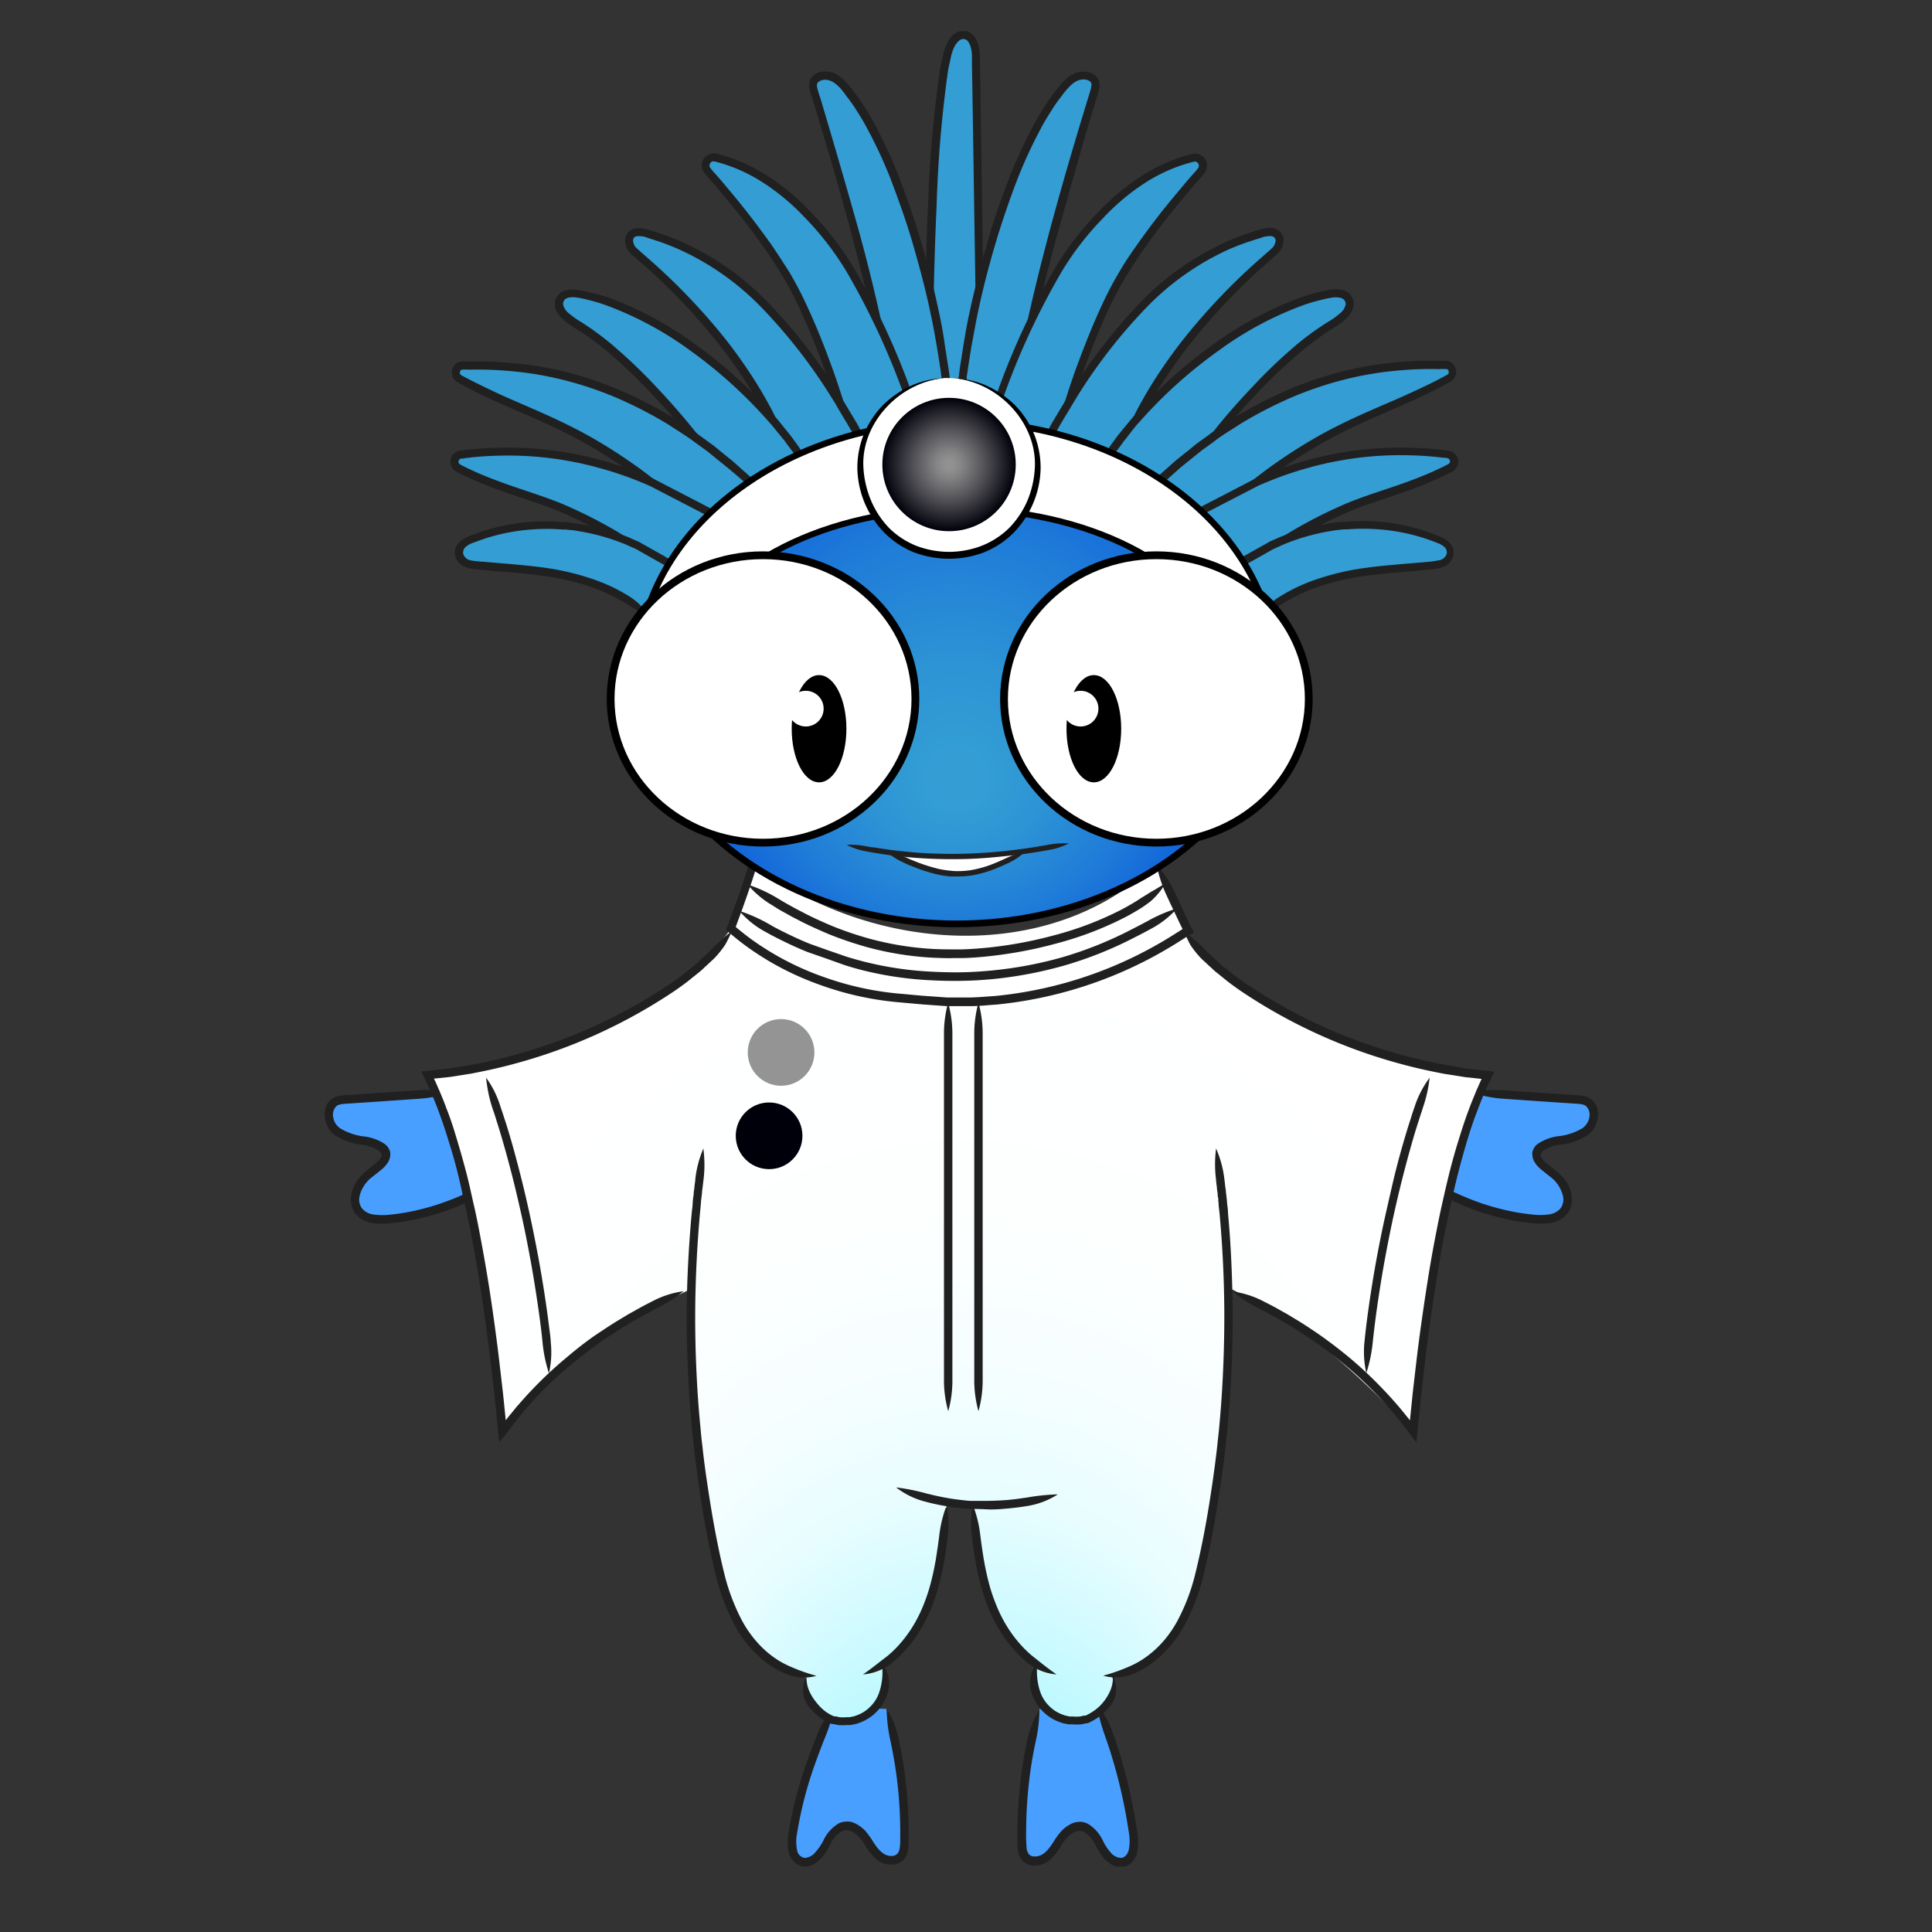 <svg xmlns="http://www.w3.org/2000/svg" xmlns:xlink="http://www.w3.org/1999/xlink" viewBox="0 0 300 300"><rect x="0" y="0" width="300" height="300" fill="#333333" stroke="none"/><defs><style>.cls-1{fill:#489fff;}.cls-2{fill:#202020;}.cls-3{fill:url(#radial-gradient);}.cls-4{fill:url(#radial-gradient-2);}.cls-5{fill:url(#New_Gradient_Swatch_1);}.cls-6{fill:none;stroke:#3c3c3c;}.cls-11,.cls-12,.cls-6,.cls-8,.cls-9{stroke-miterlimit:10;}.cls-7{fill:#339dd4;}.cls-11,.cls-12,.cls-8,.cls-9{stroke:#000;}.cls-8{stroke-width:1.05px;fill:url(#radial-gradient-3);}.cls-10,.cls-11,.cls-9{fill:#fff;}.cls-9{stroke-linecap:round;stroke-width:0.94px;}.cls-11{stroke-width:1.22px;}.cls-12{stroke-width:0.34px;}.cls-13{fill:url(#New_Gradient_Swatch_1-2);}</style><radialGradient id="radial-gradient" cx="85.08" cy="69.98" fy="184.548" r="115.94" gradientUnits="userSpaceOnUse"><stop offset="0.06" stop-color="#6a999e"/><stop offset="0.08" stop-color="#6ea8ae"/><stop offset="0.11" stop-color="#77cdd6"/><stop offset="0.14" stop-color="#81f4ff"/><stop offset="0.19" stop-color="#9ff7ff"/><stop offset="0.24" stop-color="#bdf9ff"/><stop offset="0.31" stop-color="#d5fbff"/><stop offset="0.37" stop-color="#e8fdff"/><stop offset="0.45" stop-color="#f5feff"/><stop offset="0.56" stop-color="#fdffff"/><stop offset="0.76" stop-color="#fff"/></radialGradient><radialGradient id="radial-gradient-2" cx="5867.92" cy="16487.53" r="5.25" gradientTransform="matrix(-0.12, 0.99, -0.99, -0.12, 17030.12, -3860.12)" gradientUnits="userSpaceOnUse"><stop offset="0.28" stop-color="#fff"/><stop offset="0.41" stop-color="#fbfbfb"/><stop offset="0.54" stop-color="#efefef"/><stop offset="0.67" stop-color="#dadada"/><stop offset="0.8" stop-color="#bebebe"/><stop offset="0.93" stop-color="#9a9a9a"/><stop offset="0.95" stop-color="#949494"/></radialGradient><radialGradient id="New_Gradient_Swatch_1" cx="5881.19" cy="16487.87" r="5.25" gradientTransform="matrix(-0.12, 0.99, -0.99, -0.12, 17030.12, -3860.12)" gradientUnits="userSpaceOnUse"><stop offset="0.07" stop-color="#919191"/><stop offset="0.21" stop-color="#828283"/><stop offset="0.47" stop-color="#5c5c60"/><stop offset="0.83" stop-color="#1f1f27"/><stop offset="1" stop-color="#00000a"/></radialGradient><radialGradient id="radial-gradient-3" cx="79.4" cy="100.63" fy="118.681" r="57.33" gradientUnits="userSpaceOnUse"><stop offset="0.08" stop-color="#339dd4"/><stop offset="0.26" stop-color="#2d94d5"/><stop offset="0.55" stop-color="#1e7ad8"/><stop offset="0.91" stop-color="#0651dd"/><stop offset="1" stop-color="#0046de"/></radialGradient><radialGradient id="New_Gradient_Swatch_1-2" cx="78.2" cy="67.98" r="10.46" gradientTransform="matrix(1, 0, 0, 1, 0, 0)" xlink:href="#New_Gradient_Swatch_1"/><symbol id="Wisdom_Body_1_9" data-name="Wisdom_Body_1 9" viewBox="0 0 199.72 121.79"><path class="cls-1" d="M26.32,14.6A36.11,36.11,0,0,1,9.43,20.29c-1.63.09-3.57-.14-4.37-1.7a4,4,0,0,1,.56-3.95,15.59,15.59,0,0,1,3-2.72A2.28,2.28,0,0,0,9.64,10,1.87,1.87,0,0,0,8.59,8.74,13.29,13.29,0,0,0,4.76,7.68,5.53,5.53,0,0,1,1.27,5.8C.44,4.67.41,2.74,1.53,2a3.48,3.48,0,0,1,1.8-.47L19.75.37"/><path class="cls-2" d="M26.32,14.6a48.2,48.2,0,0,0-4.54,1.79c-.25.11-.62.28-1.08.47-.24.1-.49.21-.77.31-.58.23-1.34.51-2.07.75A37.9,37.9,0,0,1,13,19.17c-.86.17-1.75.28-2.63.38a10.47,10.47,0,0,1-2.56,0,2.86,2.86,0,0,1-1.9-.94,2.34,2.34,0,0,1-.43-1.88,5.34,5.34,0,0,1,2.13-3.18l1.35-1.08a4.77,4.77,0,0,0,1-1.13,2.24,2.24,0,0,0,.35-1.12,1.89,1.89,0,0,0,0-.44,2.23,2.23,0,0,0-.87-1.31A7.44,7.44,0,0,0,6.3,7.3,9.16,9.16,0,0,1,2.44,6,2.58,2.58,0,0,1,1.38,4.36a1.91,1.91,0,0,1,.48-1.81c.4-.38,1.31-.37,2.24-.44l2.71-.18,5.1-.35,3-.21a18,18,0,0,0,4.84-1A18.19,18.19,0,0,0,14.82.05l-3,.2L6.72.59,4,.78c-.46,0-.89,0-1.41.11A3.11,3.11,0,0,0,1,1.51,2.72,2.72,0,0,0,.11,3a3.89,3.89,0,0,0,0,1.59A4,4,0,0,0,1.63,7.1,10.12,10.12,0,0,0,6,8.6a6.3,6.3,0,0,1,2.55.93c.42.35.37.53.39.53s.11.17-.15.61a3.11,3.11,0,0,1-.75.8L6.73,12.55a9.32,9.32,0,0,0-1.55,1.58,5.49,5.49,0,0,0-1,2.42,3.7,3.7,0,0,0,.71,2.92,4.23,4.23,0,0,0,2.74,1.42,12,12,0,0,0,2.88,0c.93-.1,1.86-.22,2.75-.39a42.07,42.07,0,0,0,5.07-1.3c.75-.25,1.54-.54,2.14-.78.29-.1.55-.22.79-.32.49-.2.87-.38,1.12-.49A11.13,11.13,0,0,0,26.32,14.6Z"/><path class="cls-1" d="M173.4,14.6a36.14,36.14,0,0,0,16.89,5.69c1.63.09,3.58-.14,4.38-1.7a4,4,0,0,0-.57-3.95,15.53,15.53,0,0,0-2.95-2.72A2.24,2.24,0,0,1,190.09,10a1.86,1.86,0,0,1,1-1.23A13.27,13.27,0,0,1,195,7.68a5.5,5.5,0,0,0,3.48-1.88c.84-1.13.86-3.06-.25-3.84a3.53,3.53,0,0,0-1.8-.47L180,.37"/><path class="cls-2" d="M173.4,14.6a11.31,11.31,0,0,0,4,3l1.12.49c.24.1.5.22.79.32.6.24,1.39.53,2.14.78a42.07,42.07,0,0,0,5.07,1.3c.9.17,1.82.29,2.75.39a12,12,0,0,0,2.88,0,4.28,4.28,0,0,0,2.75-1.42,3.73,3.73,0,0,0,.7-2.92,5.48,5.48,0,0,0-1-2.42A9.75,9.75,0,0,0,193,12.55l-1.35-1.08a3.3,3.3,0,0,1-.75-.8.79.79,0,0,1-.15-.61s0-.18.39-.53a6.37,6.37,0,0,1,2.55-.93,10.08,10.08,0,0,0,4.41-1.5,4,4,0,0,0,1.57-2.51,4.07,4.07,0,0,0,0-1.59,2.8,2.8,0,0,0-.92-1.49,3.11,3.11,0,0,0-1.58-.62c-.51-.06-1-.08-1.41-.11L193,.59,187.9.25l-3-.2A18.14,18.14,0,0,0,180,.37a17.8,17.8,0,0,0,4.83,1l3,.21,5.1.35,2.71.18c.93.07,1.84.06,2.25.44a1.94,1.94,0,0,1,.48,1.81A2.62,2.62,0,0,1,197.29,6a9.25,9.25,0,0,1-3.86,1.26,7.43,7.43,0,0,0-3.12,1.19,2.12,2.12,0,0,0-.86,1.31,1.38,1.38,0,0,0,0,.44,2.24,2.24,0,0,0,.35,1.12,4.38,4.38,0,0,0,1,1.13l1.34,1.08a5.34,5.34,0,0,1,2.13,3.18,2.37,2.37,0,0,1-.42,1.88,2.91,2.91,0,0,1-1.91.94,10.39,10.39,0,0,1-2.55,0c-.89-.1-1.77-.21-2.64-.38a38.32,38.32,0,0,1-4.89-1.25c-.73-.24-1.49-.52-2.07-.75-.28-.1-.53-.21-.76-.31-.47-.19-.84-.36-1.09-.47A48.2,48.2,0,0,0,173.4,14.6Z"/><path class="cls-1" d="M79.94,96.77c-2.74,5.63-5.68,13.78-6.51,20-.22,1.6-.1,3.66,1.37,4.22s2.86-.9,3.62-2.28,1.62-3,3.15-3.25a3.66,3.66,0,0,1,3.13,1.78,15.46,15.46,0,0,0,2.31,3c1,.79,2.58,1,3.38,0a3.53,3.53,0,0,0,.54-2.16,68.64,68.64,0,0,0-2.78-21"/><path class="cls-2" d="M79.94,96.77A14.83,14.83,0,0,0,77.33,101c-.1.26-.26.64-.45,1.12-.09.24-.2.51-.31.79-.24.64-.55,1.49-.84,2.29a62.59,62.59,0,0,0-2.92,11.21,7.88,7.88,0,0,0,0,3.13,3.25,3.25,0,0,0,.82,1.52,2.56,2.56,0,0,0,1.64.74,2.94,2.94,0,0,0,1.6-.44,5,5,0,0,0,1.09-.92,9,9,0,0,0,1.32-2,4.73,4.73,0,0,1,1.84-2.17,1.56,1.56,0,0,1,.62-.16H82a1,1,0,0,1,.23,0,2.53,2.53,0,0,1,.65.28,6.41,6.41,0,0,1,2,2.23,9.85,9.85,0,0,0,1.49,1.88,3.68,3.68,0,0,0,2.81,1,2.48,2.48,0,0,0,1.63-.76,3,3,0,0,0,.72-1.61,10.13,10.13,0,0,0,.09-1.52c0-.49,0-1,0-1.47a70.79,70.79,0,0,0-1-11.49c-.24-1.33-.46-2.43-.59-3a14.4,14.4,0,0,0-1.86-4.6,25,25,0,0,0,.56,4.88c.12.54.34,1.61.57,2.92a67.12,67.12,0,0,1,1,11.26v1.45a9.05,9.05,0,0,1-.08,1.33c-.12.81-.51,1.19-1.15,1.25-1.4.12-2.35-1.17-3.07-2.31a12.24,12.24,0,0,0-1.15-1.59,5.46,5.46,0,0,0-1.24-1,3.66,3.66,0,0,0-1-.43,1.9,1.9,0,0,0-.4-.06,3.24,3.24,0,0,0-.41,0,3,3,0,0,0-1.14.28,6.11,6.11,0,0,0-2.43,2.73A8.42,8.42,0,0,1,77,119.54a2.34,2.34,0,0,1-1.64.91,1.41,1.41,0,0,1-1.24-1.26,6.47,6.47,0,0,1,0-2.6,61,61,0,0,1,2.86-11c.28-.79.59-1.62.83-2.25l.3-.78.44-1.11A23,23,0,0,0,79.94,96.77Z"/><path class="cls-1" d="M121.11,96.4c2.74,5.63,4.94,14.15,5.77,20.38.21,1.6.1,3.66-1.37,4.22s-2.87-.9-3.63-2.28-1.61-3-3.15-3.25a3.63,3.63,0,0,0-3.12,1.78,15.9,15.9,0,0,1-2.32,3c-1,.79-2.58,1-3.37,0a3.4,3.4,0,0,1-.54-2.16,68.63,68.63,0,0,1,2.77-21"/><path class="cls-2" d="M121.11,96.4a29.06,29.06,0,0,0,1.25,4.74c.09.26.23.65.39,1.13.08.24.17.51.27.79.21.64.47,1.49.71,2.3a82,82,0,0,1,2.43,11.13,7.28,7.28,0,0,1,0,2.63c-.18.79-.63,1.27-1.21,1.33a2.2,2.2,0,0,1-1.65-.86,7.6,7.6,0,0,1-1.15-1.72,6.25,6.25,0,0,0-2.39-2.76,2.78,2.78,0,0,0-1.55-.31,2,2,0,0,0-.4.06,3.2,3.2,0,0,0-1,.41,5.19,5.19,0,0,0-1.26,1,11.57,11.57,0,0,0-1.17,1.6c-.73,1.14-1.66,2.45-3.07,2.35-.65,0-1.05-.42-1.18-1.22a24.63,24.63,0,0,1-.08-2.78A69.56,69.56,0,0,1,111,105c.23-1.31.45-2.38.57-2.92a23.51,23.51,0,0,0,.56-4.88,14.4,14.4,0,0,0-1.86,4.6c-.12.54-.35,1.64-.59,3a71.17,71.17,0,0,0-1,11.52c0,.49,0,1,0,1.47a10.33,10.33,0,0,0,.1,1.53,2.85,2.85,0,0,0,.75,1.61,2.49,2.49,0,0,0,1.64.72,3.72,3.72,0,0,0,2.8-1.06,10.46,10.46,0,0,0,1.48-1.89,6.18,6.18,0,0,1,2-2.22,2.2,2.2,0,0,1,.65-.26,1.31,1.31,0,0,1,.23,0,1.56,1.56,0,0,1,.85.18,5.08,5.08,0,0,1,1.83,2.21,8.91,8.91,0,0,0,1.34,2,4.86,4.86,0,0,0,1.12.9,2.74,2.74,0,0,0,1.63.37,2.48,2.48,0,0,0,1.61-.81,3.43,3.43,0,0,0,.76-1.54,8.19,8.19,0,0,0,0-3.12A83,83,0,0,0,125,105c-.24-.81-.51-1.68-.73-2.33l-.26-.81c-.18-.49-.32-.88-.41-1.15A13.09,13.09,0,0,0,121.11,96.4Z"/></symbol><symbol id="Wisdom_Body_MASTER_1_3" data-name="Wisdom_Body_MASTER_1 3" viewBox="0 0 168.36 135.63"><path class="cls-3" d="M67.62,135l2.69-1.28a6.47,6.47,0,0,0,2-7.39l0-.16a20,20,0,0,0,7.05-9.27c1.59-4,2.43-11.21,3.1-16.12,1,.15,3,.53,4,.59.49,4.82,1.25,11.38,2.88,15.53a20,20,0,0,0,7.2,9.36v0l-.06.26-.08-.08A6.79,6.79,0,0,0,101,135l2,.31c4-1.09,6.3-4.16,5.42-7.23h-.07l0-.17c4-.51,7.61-3.31,9.89-6.79,2.57-3.91,3.73-8.59,4.67-13.2a181.35,181.35,0,0,0,3.53-41.13L136.22,72a142.44,142.44,0,0,1,16,14.09,30,30,0,0,0,3.71,3c0-13.24,6.07-44.94,11-54.87-17.65-2.48-30.19-9.3-30.17-9.71-3-1.86-13.67-6.55-16.55-13.32-.51-.73-4.5-9.57-5-10.29l-.39-.06C98.7,15.9,71.92,14.64,53.22,1.35l-1.35-.29c-.27,1.26-3,8.93-3.38,9.73l0,0-3.8,4.87c-4.63,4.62-11.75,10-29.4,15.48l-13.78,3C2.91,38.33,6.94,46,7,51.84c0,.59,4.14,22.33,6.07,36.67a77.07,77.07,0,0,1,22-17.9l7.32-3.52A174,174,0,0,0,45.82,108c.94,4.61,2.1,9.29,4.66,13.2,2.27,3.46,5.85,6.22,9.83,6.76,0,.06,0,.12,0,.19s0,.12,0,.18c-.76,3,2.42,5.8,4.83,6.91Z"/><path class="cls-2" d="M115.36.65a21,21,0,0,0,1.53,4.69c.11.25.29.62.5,1.09l.36.76c.42.88.86,1.8,1.3,2.74l.35.7,0,.07h0l-.35.22-.73.46a64,64,0,0,1-28.3,9.8c-1.29.08-2.56.2-3.83.23H82.46l-3.67-.26c-1.2-.09-2.43-.23-3.59-.32A47.66,47.66,0,0,1,63,18.15a44.4,44.4,0,0,1-7.84-3.66c-1.78-1.06-2.72-1.75-2.72-1.75s-.13-.07-1-.71c-.42-.31-1-.77-1.85-1.46-.3-.26-.21-.18-.23-.19h0l0-.12c.07-.16.13-.33.19-.5l.86-2.33c.2-.58.72-2,1.44-4.17.18-.54.37-1.12.56-1.75h5.86l25-.08,27.09-.08a18,18,0,0,0,4.89-.68,17.72,17.72,0,0,0-4.9-.65L83.38.08l-25,.07-4.79,0H51.48a9.29,9.29,0,0,0-.27.94c-.18.61-.37,1.18-.55,1.71C50,5,49.43,6.4,49.23,7l-.85,2.32-.18.48c-.05.12-.09.23-.14.34s-.12.3-.19.45-.08.15-.07.21l.18.15.34.3.43.36c.86.72,1.48,1.19,1.92,1.52.88.65,1,.72,1,.72s1,.72,2.8,1.81a46,46,0,0,0,8.07,3.77,48.59,48.59,0,0,0,12.53,2.75l3.58.32,3.75.27h3.85c1.3,0,2.61-.16,3.92-.24a65.39,65.39,0,0,0,28.89-10l.73-.46.36-.23.73-.44a1.42,1.42,0,0,0,.34-.22l-.21-.37-.38-.67-.39-.78L119,6.62l-.36-.76c-.22-.46-.39-.84-.51-1.08A15.77,15.77,0,0,0,115.36.65Z"/><path class="cls-2" d="M49.92,7.84A14,14,0,0,0,53.78,11l1.07.59.75.39c.64.33,1.5.75,2.31,1.13s1.72.78,2.63,1.15l2.87,1,2.94,1.05c1,.32,2,.61,3,.86A54.86,54.86,0,0,0,80.3,18.73c2.93.14,4.82.06,4.82.06s1.89,0,4.81-.29a64.06,64.06,0,0,0,10.84-2.07A60.49,60.49,0,0,0,112,11.94c1.22-.61,2.19-1.14,2.68-1.41a14.6,14.6,0,0,0,3.88-3.09,23.5,23.5,0,0,0-4.52,1.93c-.48.26-1.45.78-2.64,1.38a59.82,59.82,0,0,1-11,4.4,62.51,62.51,0,0,1-10.61,2c-2.85.29-4.7.3-4.7.3s-1.85.07-4.72-.07A53.81,53.81,0,0,1,69.7,15.85c-1-.25-2-.53-3-.84l-2.89-1-2.81-1c-.9-.36-1.76-.74-2.57-1.12s-1.64-.79-2.27-1.11l-.73-.38-1-.57A24.9,24.9,0,0,0,49.92,7.84Z"/><path class="cls-2" d="M48.72,11c-.69.56-1.24,1-1.77,1.54a19.08,19.08,0,0,0-1.83,1.75c-.18.2-.5.46-.86.8l-.61.56-.39.37a6,6,0,0,1-.54.46l-1.13.91c-.75.63-1.57,1.21-2.42,1.8A82.22,82.22,0,0,1,14.36,30.5c-2.25.62-4.51,1.12-6.72,1.53l-3.3.52L.38,33A2,2,0,0,0,0,33l.17.36.35.71.48,1,.62,1.4c.38.92.77,1.83,1.09,2.73.67,1.78,1.22,3.49,1.7,5.07,1,3.16,1.61,5.8,2,7.65s.66,2.89.66,2.89.21,1,.6,2.9.87,4.54,1.4,7.81,1.08,7.13,1.62,11.35c.25,2.11.51,4.31.77,6.57.11,1.12.23,2.27.35,3.42.08.85.17,1.69.25,2.54l.18,1.76L13.21,90l.94-1.23.47-.63.28-.34L16,86.41c.78-.88,1.55-1.78,2.37-2.62A60.77,60.77,0,0,1,23.51,79,67.8,67.8,0,0,1,29,74.87c.93-.62,1.84-1.23,2.76-1.79.47-.27.92-.55,1.37-.82l1.27-.71c1.16-.67,2.14-1.14,2.62-1.41a22.69,22.69,0,0,0,4.14-2.66A14.86,14.86,0,0,0,36.38,69c-.49.26-1.49.74-2.67,1.42l-1.29.72L31,72c-.94.56-1.88,1.18-2.82,1.81C26.33,75,24.48,76.45,22.66,78a62.05,62.05,0,0,0-5.24,4.91c-.84.86-1.62,1.77-2.42,2.67l-1.14,1.39-.28.35-.06.08-.13.17-.13.17h0s0,0,0-.07l-.09-.87c-.11-1.16-.23-2.31-.35-3.44-.26-2.26-.52-4.47-.77-6.58-.54-4.24-1.09-8.12-1.63-11.41s-1.05-6-1.41-7.85-.6-2.92-.6-2.92-.24-1-.66-2.92-1.1-4.52-2.06-7.73c-.48-1.59-1-3.33-1.73-5.15-.32-.91-.71-1.84-1.11-2.79l-.63-1.43L2,34.14H2l2.51-.26,3.35-.53c2.26-.43,4.55-.93,6.84-1.56A84,84,0,0,0,39.94,20.25c.87-.61,1.71-1.21,2.48-1.86.4-.31.78-.62,1.16-.93a6.44,6.44,0,0,0,.56-.48l.4-.38c.23-.2.44-.4.63-.58.38-.36.7-.63.89-.84a15.3,15.3,0,0,0,1.64-2.06A19.72,19.72,0,0,0,48.72,11Z"/><path class="cls-2" d="M44.26,45.1A17.05,17.05,0,0,0,43,49.88c0,.27-.08.69-.14,1.2,0,.25-.06.53-.1.84s0,.48-.08.73l-.09.84c0,.57-.1,1.15-.16,1.75C42,60,41.66,65.67,41.65,71.09s.23,10.58.52,14.38c.15,1.9.28,3.46.41,4.55l.17,1.7s.26,2.45.8,6.22,1.37,8.87,2.68,14.16a33,33,0,0,0,2.93,7.75,18.38,18.38,0,0,0,5.1,6A14.85,14.85,0,0,0,57,127.4a7.18,7.18,0,0,0,5,.41,28.55,28.55,0,0,1-4.47-1.62,13.41,13.41,0,0,1-2.46-1.46,15.79,15.79,0,0,1-2.56-2.4,18.07,18.07,0,0,1-2.16-3.13,32.26,32.26,0,0,1-2.81-7.43c-1.28-5.19-2.09-10.28-2.65-14s-.8-6.18-.8-6.18S44,91,43.9,89.89s-.26-2.63-.4-4.52c-.29-3.78-.54-8.9-.52-14.28s.31-11,.74-15.73c.06-.59.11-1.17.16-1.74,0-.28.06-.56.08-.83l.09-.73c0-.3.06-.58.09-.83.06-.51.11-.92.14-1.19A19.37,19.37,0,0,0,44.26,45.1Z"/><path class="cls-2" d="M69.3,127.59a8.25,8.25,0,0,0,4.65-1.9,16.92,16.92,0,0,0,1.58-1.46,20.88,20.88,0,0,0,3.2-4.39,24.59,24.59,0,0,0,1.46-3.12s.48-1.21.92-2.8a42.13,42.13,0,0,0,1.07-5c.25-1.56.36-2.52.42-3a16.19,16.19,0,0,0-.07-4.38l-.27,0,.28.49c0-.2,0-.39,0-.56l-.27,0a19.26,19.26,0,0,0-1,4.26c-.06.49-.18,1.45-.42,3a42.14,42.14,0,0,1-1,4.81,27.57,27.57,0,0,1-.88,2.69,22.92,22.92,0,0,1-1.38,3,20.35,20.35,0,0,1-3,4.11,17.19,17.19,0,0,1-1.46,1.36C71.58,125.88,70.74,126.59,69.3,127.59Z"/><path class="cls-2" d="M74.49,98.26a12.58,12.58,0,0,0,4.46,2.2c.34.08.89.25,2.06.49.84.17,2.28.43,3.51.55.62.08,1.18.12,1.59.14l.67,0s.86,0,2,.06,2.43-.06,3.37-.15c1.58-.15,2.55-.32,3.06-.4a12.41,12.41,0,0,0,4.64-1.8,32.59,32.59,0,0,0-4.87.5c-.49.06-1.42.23-2.94.37-.92.08-2.2.14-3.26.15l-1.88,0-.65,0c-.39,0-.94-.07-1.53-.14-1.19-.12-2.58-.37-3.39-.54-1.13-.23-1.66-.39-2-.46A32,32,0,0,0,74.49,98.26Z"/><path class="cls-2" d="M60.45,127.9a4.24,4.24,0,0,0,.57,5,8.58,8.58,0,0,0,1.66,1.52,11.19,11.19,0,0,0,1.15.69l.35.17a1.22,1.22,0,0,0,.27.09l.2,0c.27.05.53.12.79.16a7.94,7.94,0,0,0,1.34,0l.56,0,.46-.09.51-.11.61-.22a7.15,7.15,0,0,0,4.15-4.3,5.18,5.18,0,0,0-.54-4.61l-.19,0a2.12,2.12,0,0,1-.11.21s0,.07,0,.11,0,.13,0,.1.06-.1.09-.14l.18-.12-.19,0a9.86,9.86,0,0,1-.49,4.11,5.63,5.63,0,0,1-1.46,2.25,5.49,5.49,0,0,1-1.92,1.24l-.49.18-.41.09-.38.07-.46,0a5.86,5.86,0,0,1-1.08,0l-.64-.14-.17,0-.07,0-.31-.14a9.46,9.46,0,0,1-1-.6A7.76,7.76,0,0,1,62,132a7.51,7.51,0,0,1-1.19-1.95A5,5,0,0,1,60.45,127.9Z"/><path class="cls-2" d="M82.65,22.24A18.07,18.07,0,0,0,82,27.13c0,4.62,0,27.76,0,27.76s0,22.1,0,26.52a17.62,17.62,0,0,0,.67,4.89,17.72,17.72,0,0,0,.65-4.9c0-4.41,0-26.52,0-26.52s0-23.13,0-27.75A18,18,0,0,0,82.65,22.24Z"/><path class="cls-2" d="M87.41,22.24a18,18,0,0,0-.66,4.89V81.41a18.07,18.07,0,0,0,.66,4.89,18.07,18.07,0,0,0,.66-4.89V27.13A18,18,0,0,0,87.41,22.24Z"/><path class="cls-2" d="M124.68,45.1a18.94,18.94,0,0,0,0,4.94c0,.27.07.68.13,1.19,0,.25.06.53.1.83s0,.48.08.73,0,.55.08.83c0,.57.11,1.15.16,1.74.44,4.74.73,10.36.74,15.73s-.23,10.5-.51,14.28c-.15,1.89-.28,3.44-.4,4.52s-.18,1.68-.18,1.68-.25,2.43-.8,6.18-1.37,8.83-2.65,14a31.37,31.37,0,0,1-2.81,7.43,18,18,0,0,1-2.15,3.13,16.26,16.26,0,0,1-2.57,2.4,13.42,13.42,0,0,1-2.45,1.46,28.65,28.65,0,0,1-4.48,1.62,7.18,7.18,0,0,0,5-.41,14.84,14.84,0,0,0,2.71-1.59,18.47,18.47,0,0,0,5.09-6,33,33,0,0,0,2.93-7.75c1.31-5.29,2.12-10.38,2.68-14.16s.8-6.22.8-6.22.06-.61.18-1.7.25-2.65.4-4.55c.29-3.8.55-9,.52-14.38S127,60,126.55,55.24c0-.6-.11-1.18-.16-1.75,0-.28-.06-.56-.08-.84l-.09-.73c0-.31-.07-.59-.1-.84-.06-.51-.1-.93-.14-1.2A16.72,16.72,0,0,0,124.68,45.1Z"/><path class="cls-2" d="M99.65,127.59c-1.44-1-2.29-1.71-3.82-2.92a17.73,17.73,0,0,1-1.45-1.36,20.35,20.35,0,0,1-3-4.11,22.92,22.92,0,0,1-1.38-3,25.91,25.91,0,0,1-.89-2.69,44.4,44.4,0,0,1-1-4.81c-.24-1.52-.35-2.48-.42-3a18.72,18.72,0,0,0-1-4.26l-.27,0c0,.17,0,.36,0,.56l.29-.49-.27,0a15.42,15.42,0,0,0-.07,4.38c.06.51.17,1.47.41,3a44.25,44.25,0,0,0,1.07,5,28.64,28.64,0,0,0,.93,2.8,23.65,23.65,0,0,0,1.45,3.12,21.24,21.24,0,0,0,3.2,4.39A15.34,15.34,0,0,0,95,125.69,8.25,8.25,0,0,0,99.65,127.59Z"/><path class="cls-2" d="M108.5,127.9a5.36,5.36,0,0,1-.4,2.19,7.87,7.87,0,0,1-1.2,1.95,7.06,7.06,0,0,1-1.4,1.27,9.46,9.46,0,0,1-1,.6l-.3.14-.08,0-.16,0-.64.14a6,6,0,0,1-1.09,0l-.45,0a2.1,2.1,0,0,1-.38-.07l-.41-.09-.49-.18a5.44,5.44,0,0,1-1.93-1.24,5.63,5.63,0,0,1-1.46-2.25,10,10,0,0,1-.49-4.11l-.19,0,.18.12s.17.12.1.14.06-.07,0-.1a.54.54,0,0,0-.05-.11l-.11-.21-.19,0a5.21,5.21,0,0,0-.54,4.61,6.9,6.9,0,0,0,1.78,2.78,7,7,0,0,0,2.37,1.52l.61.22.51.11.47.09.56,0a8,8,0,0,0,1.34,0c.25,0,.52-.11.78-.16l.2,0a1.07,1.07,0,0,0,.27-.09l.35-.17a10.19,10.19,0,0,0,1.15-.69,8.26,8.26,0,0,0,1.66-1.52A4.22,4.22,0,0,0,108.5,127.9Z"/><path class="cls-2" d="M51.2,3.7A15.14,15.14,0,0,0,55,6.91L56,7.54l.73.42c.61.32,1.39.79,2.17,1.17,1.55.83,3.31,1.62,5.13,2.39a58.8,58.8,0,0,0,5.7,1.94,49,49,0,0,0,10.45,1.71c1.41.06,2.57.1,3.37.06l1.25,0s1.82,0,4.61-.33a67.4,67.4,0,0,0,10.38-2,53,53,0,0,0,10.85-4.19c1.21-.65,2.17-1.24,2.64-1.56s.8-.57,1.14-.83a12,12,0,0,0,.88-.86,10.83,10.83,0,0,0,1.42-1.93c-.78.43-1.36.83-2,1.18-.33.18-.65.39-1,.61s-.74.44-1.15.72-1.37.86-2.54,1.49a51.35,51.35,0,0,1-10.57,4.08,65.46,65.46,0,0,1-10.18,1.94c-2.73.29-4.5.32-4.5.32l-1.23,0c-.78,0-1.91,0-3.28-.07a48.12,48.12,0,0,1-10.17-1.67,53.94,53.94,0,0,1-5.54-1.89c-1.79-.75-3.5-1.53-5-2.34-.75-.37-1.53-.82-2.12-1.14l-.73-.42-1-.6A22.22,22.22,0,0,0,51.2,3.7Z"/><circle id="SVGID" class="cls-4" cx="56.45" cy="30.03" r="5.23"/><circle id="SVGID-2" data-name="SVGID" class="cls-5" cx="54.57" cy="43.11" r="5.23"/><path class="cls-2" d="M10.19,34a21.71,21.71,0,0,0,1,4.81c.11.33.31.85.65,2,.78,2.39,1.93,6.48,2.79,10s1.47,6.43,1.47,6.43.52,2.45,1.09,5.59,1.16,7,1.51,9.73c.2,1.54.29,2.49.34,3a22.75,22.75,0,0,0,1,4.81,15,15,0,0,0,.28-4.94c0-.51-.14-1.47-.34-3-.34-2.77-.94-6.64-1.52-9.8s-1.1-5.62-1.1-5.62-.6-2.94-1.47-6.48-2-7.66-2.82-10.08c-.35-1.12-.55-1.64-.66-2A15.29,15.29,0,0,0,10.19,34Z"/><path class="cls-2" d="M119.64,11a21.76,21.76,0,0,0,1,2.16,15.3,15.3,0,0,0,1.64,2.06c.19.21.51.48.89.84.19.18.4.38.63.58l.41.38a5.11,5.11,0,0,0,.55.48l1.16.93c.77.65,1.62,1.25,2.48,1.86a84,84,0,0,0,25.23,11.54c2.29.63,4.59,1.13,6.84,1.56l3.36.53,2.5.26h0l-.19.41c-.22.48-.43,1-.64,1.43-.39,1-.78,1.88-1.11,2.79-.69,1.82-1.24,3.56-1.73,5.15-1,3.21-1.62,5.87-2.05,7.73s-.66,2.92-.66,2.92-.22,1-.6,2.92-.89,4.57-1.41,7.85-1.1,7.17-1.64,11.41c-.25,2.11-.51,4.32-.77,6.58-.11,1.13-.23,2.28-.35,3.44l-.09.87c0,.1,0,.07,0,.07h0l-.13-.17-.13-.17-.07-.08-.28-.35-1.14-1.39c-.79-.9-1.58-1.81-2.42-2.67A63.5,63.5,0,0,0,145.71,78c-1.82-1.51-3.68-2.93-5.56-4.2-.94-.63-1.87-1.25-2.81-1.81l-1.4-.85-1.28-.72c-1.18-.68-2.19-1.16-2.68-1.42a14.8,14.8,0,0,0-4.73-1.48,22.6,22.6,0,0,0,4.13,2.66c.48.27,1.47.74,2.63,1.41l1.26.71,1.37.83c.92.55,1.84,1.16,2.76,1.78A64.43,64.43,0,0,1,144.85,79a59.27,59.27,0,0,1,5.12,4.8c.83.84,1.6,1.74,2.38,2.62l1.11,1.36.28.34.47.63.95,1.23.93,1.23.18-1.76c.09-.85.17-1.69.26-2.54.12-1.15.23-2.3.35-3.42.26-2.26.52-4.46.76-6.57.54-4.22,1.09-8.08,1.63-11.35s1-6,1.4-7.81.6-2.9.6-2.9.23-1,.65-2.89,1.08-4.49,2-7.65c.48-1.58,1-3.29,1.71-5.07.32-.9.7-1.81,1.08-2.73.21-.46.42-.93.62-1.4s.33-.67.49-1l.34-.71.17-.36A2,2,0,0,0,168,33l-4-.43L160.73,32c-2.22-.41-4.47-.91-6.73-1.53a82.34,82.34,0,0,1-24.81-11.35c-.84-.59-1.67-1.17-2.42-1.8l-1.13-.91a5.82,5.82,0,0,1-.53-.46l-.4-.37c-.21-.2-.42-.38-.6-.56-.37-.34-.68-.6-.87-.8a18,18,0,0,0-1.83-1.75C120.88,12,120.33,11.52,119.64,11Z"/><path class="cls-2" d="M158.17,34a15.81,15.81,0,0,0-2.3,4.39c-.1.33-.31.85-.65,2-.8,2.42-2,6.54-2.82,10.08s-1.47,6.48-1.47,6.48-.53,2.46-1.11,5.62-1.17,7-1.52,9.8c-.2,1.56-.29,2.52-.34,3a14.71,14.71,0,0,0,.29,4.94,22.76,22.76,0,0,0,1-4.81c.06-.5.15-1.45.35-3,.34-2.75.93-6.59,1.5-9.73s1.09-5.59,1.09-5.59.6-2.92,1.47-6.43,2-7.6,2.8-10c.34-1.11.54-1.63.64-2A21.16,21.16,0,0,0,158.17,34Z"/><path class="cls-6" d="M157.48,123.06"/></symbol><symbol id="Wisdom_Head4_4" data-name="Wisdom_Head4 4" viewBox="0 0 158.05 140.56"><path class="cls-7" d="M75.22,61.91c-.56-10.52,0-48.26,2.79-58.42.38-1.39,1.28-3.1,2.7-2.84s1.65,2,1.69,3.3c.21,7.88.69,50.79.9,58.67"/><path class="cls-2" d="M75.22,61.91a18.74,18.74,0,0,0,.48-4.64c0-1.25,0-3.74,0-6.78,0-7,.19-15.26.55-23.15A193.13,193.13,0,0,1,78,6.49c.09-.69.26-1.32.39-1.92a9,9,0,0,1,.44-1.64c.37-1,1-1.61,1.41-1.66a.93.93,0,0,1,1,.44,2.66,2.66,0,0,1,.24.44,5.63,5.63,0,0,1,.31,2.24c0,1.6.06,3.89.1,6.68.09,5.57.2,13.12.32,21,.17,10.56.34,22.08.4,25.92a17.09,17.09,0,0,0,.7,4.61A16.87,16.87,0,0,0,83.86,58c-.06-3.84-.24-15.36-.4-25.92-.12-7.91-.24-15.46-.32-21,0-2.78-.08-5.08-.11-6.67a9.13,9.13,0,0,0-.18-2,4.59,4.59,0,0,0-.22-.71,2.83,2.83,0,0,0-.37-.7A2.19,2.19,0,0,0,80,0a2.56,2.56,0,0,0-1.46.9,5.36,5.36,0,0,0-.88,1.53,6.2,6.2,0,0,0-.3.89c-.07.3-.13.6-.21.92-.13.63-.3,1.29-.4,2a193.18,193.18,0,0,0-1.84,21c-.36,7.91-.54,16.18-.55,23.2,0,1.71,0,3.34,0,4.87,0,.28,0,.55,0,.79,0,.49,0,.88,0,1.14A15.61,15.61,0,0,0,75.22,61.91Z"/><path class="cls-7" d="M69.71,62.36C68.4,47.12,61,22.11,57.11,9.66A2.46,2.46,0,0,1,57,7.8a2.33,2.33,0,0,1,2.75-.66A5.93,5.93,0,0,1,62.09,9c9.07,10.7,16.18,39.67,16.24,52.83"/><path class="cls-2" d="M69.71,62.36a14.54,14.54,0,0,0,.08-4.68c0-.26-.09-.65-.16-1.13,0-.25-.07-.51-.12-.79q-.17-1-.36-2.13c-.12-.77-.28-1.56-.43-2.37-1.21-6.45-3-14-5-21.11s-4-13.91-5.48-18.89c-.33-1.2-.91-2.52-.73-3s1-.71,1.58-.6a2.74,2.74,0,0,1,1.26.57,3.36,3.36,0,0,1,.41.35,5.61,5.61,0,0,1,.4.4,13.42,13.42,0,0,1,1,1.3,21.94,21.94,0,0,1,1.53,2.16,34.74,34.74,0,0,1,1.76,3,73.27,73.27,0,0,1,3.72,8.1c1.17,3.11,2.39,6.49,3.4,10s2,7.17,2.73,10.75c.4,1.78.7,3.55,1,5.27.14.87.28,1.72.41,2.56.06.42.14.83.18,1.24l.15,1.13c.16,1.26.27,2.29.31,2.8a23.06,23.06,0,0,0,.88,4.56,13.29,13.29,0,0,0,.37-4.67c0-.53-.15-1.57-.31-2.84,0-.38-.1-.76-.14-1.15s-.13-.84-.19-1.26c-.14-.85-.27-1.71-.41-2.58C77.32,47.6,77,45.81,76.6,44c-.76-3.61-1.71-7.28-2.75-10.84s-2.25-7-3.44-10.13a77.67,77.67,0,0,0-3.78-8.24,34.26,34.26,0,0,0-1.82-3.09,21.9,21.9,0,0,0-1.59-2.24,12.34,12.34,0,0,0-1.57-1.85,5.83,5.83,0,0,0-.51-.43,4.05,4.05,0,0,0-1.85-.82,3.6,3.6,0,0,0-1.5.12,2.13,2.13,0,0,0-1.45,1.36,3.41,3.41,0,0,0,.18,2c.17.56.35,1.15.55,1.77,1.53,5,3.54,11.72,5.46,18.85s3.75,14.61,5,21c.15.8.31,1.58.43,2.35s.24,1.42.36,2.1c0,.28.08.55.12.78.07.48.12.87.16,1.12A19.81,19.81,0,0,0,69.71,62.36Z"/><path class="cls-7" d="M75.51,67.79c-9.07-28.37-16-35.59-20.59-40.08a29.08,29.08,0,0,0-13.33-7.83A1.29,1.29,0,0,0,40.35,22,123,123,0,0,1,52.77,38.43c4.14,6.89,10.67,24.36,10.87,32.39"/><path class="cls-2" d="M75.51,67.79a17,17,0,0,0-.86-4.59c-.08-.25-.21-.62-.36-1.08L74,61.37c-.23-.67-.47-1.35-.72-2.06s-.53-1.51-.83-2.28a116.51,116.51,0,0,0-9.26-20,47.11,47.11,0,0,0-6.64-8.61,36.25,36.25,0,0,0-7.11-5.89,26.85,26.85,0,0,0-5.81-2.76c-.74-.24-1.32-.4-1.73-.5a2,2,0,0,0-.58-.09h-.23a2.05,2.05,0,0,0-.87.32,2,2,0,0,0-.67.84,1.92,1.92,0,0,0,0,1.46,2.51,2.51,0,0,0,.43.66l.43.5c.29.35.61.72,1,1.12l2.28,2.74c1.66,2,3.58,4.45,5.51,7.19,1,1.37,1.92,2.82,2.85,4.35a52.08,52.08,0,0,1,2.55,4.81c1.58,3.36,3,6.9,4.23,10.38.63,1.73,1.19,3.47,1.72,5.16.25.84.49,1.68.73,2.5s.42,1.58.61,2.35c.29,1.23.52,2.23.6,2.74a37.92,37.92,0,0,0,1.19,4.47,11.1,11.1,0,0,0,0-4.71c-.08-.52-.31-1.55-.6-2.8-.2-.78-.41-1.57-.62-2.38s-.49-1.68-.74-2.54c-.53-1.71-1.11-3.46-1.74-5.22-1.26-3.51-2.68-7.08-4.28-10.48a55,55,0,0,0-2.61-4.94c-1-1.55-1.93-3-2.9-4.41-2-2.78-3.89-5.23-5.57-7.27l-2.3-2.75-1-1.13a5.75,5.75,0,0,1-.65-.81.7.7,0,0,1,.25-.8.47.47,0,0,1,.27-.1h.08a1,1,0,0,1,.31.06c.38.09.94.24,1.63.47a25.82,25.82,0,0,1,5.55,2.63,35.34,35.34,0,0,1,6.87,5.71,46.38,46.38,0,0,1,6.47,8.39,116.41,116.41,0,0,1,9.15,19.73c.67,1.89,1.29,3.61,1.81,5.06.15.46.28.82.36,1.07A16.69,16.69,0,0,0,75.51,67.79Z"/><path class="cls-7" d="M65.5,65.93c-12.56-23-23.13-30.85-34.7-34.2-.9-.26-2.07-.4-2.58.38a2.06,2.06,0,0,0,.67,2.51c17,14.43,23.59,28.52,25,36"/><path class="cls-2" d="M65.5,65.93a16.53,16.53,0,0,0-1.72-4.34l-.59-1-.41-.68c-.3-.49-.6-1-.92-1.53s-.69-1.12-1.06-1.69A85.19,85.19,0,0,0,49.73,42.48a43.52,43.52,0,0,0-13.41-9.41,42.78,42.78,0,0,0-4.91-1.8,6.52,6.52,0,0,0-1.5-.35,2.85,2.85,0,0,0-.61,0,2.24,2.24,0,0,0-.65.12,1.89,1.89,0,0,0-1.26,1.57,3,3,0,0,0,1.11,2.51L30.68,37A98.47,98.47,0,0,1,41.79,48.72a78.08,78.08,0,0,1,5.27,7.47c.8,1.28,1.52,2.57,2.21,3.84l.94,1.9c.16.31.29.63.43.94s.26.58.38.87c.49,1.15.87,2.11,1,2.6a33.75,33.75,0,0,0,1.82,4.24,11.19,11.19,0,0,0-.64-4.66c-.16-.5-.55-1.49-1-2.68l-.39-.88c-.14-.32-.28-.65-.44-1-.31-.64-.64-1.29-1-2-.7-1.29-1.43-2.61-2.24-3.91a78.15,78.15,0,0,0-5.36-7.59A98.91,98.91,0,0,0,31.52,36.1l-2.2-1.94a1.77,1.77,0,0,1-.68-1.41c.1-.67.77-.56.75-.59a3.8,3.8,0,0,1,1.66.31,41.41,41.41,0,0,1,4.76,1.75,42.13,42.13,0,0,1,13,9.16,83.69,83.69,0,0,1,10.9,14c.36.56.72,1.12,1,1.67l.91,1.52.41.68c.25.41.45.74.58,1A17.12,17.12,0,0,0,65.5,65.93Z"/><path class="cls-7" d="M56.43,69C47.91,55,31.66,43.4,20.35,41.24,19.22,41,17.81,41,17.22,42c-.84,1.39.81,2.93,2.19,3.74,9.32,5.5,21.87,20.35,27,30"/><path class="cls-2" d="M56.43,69a13.51,13.51,0,0,0-2.09-4.2c-.15-.21-.39-.53-.67-.93-.15-.19-.31-.41-.49-.63L52.1,61.9c-.38-.48-.78-1-1.22-1.45A73.63,73.63,0,0,0,38.22,49a55.5,55.5,0,0,0-13.67-7.3A26.71,26.71,0,0,0,21.84,41a15.35,15.35,0,0,0-2.16-.44,4.56,4.56,0,0,0-1.55.09,2.43,2.43,0,0,0-.58.22,1.87,1.87,0,0,0-.53.38,2.21,2.21,0,0,0-.65,1.72c.17,1.7,1.9,2.86,3.58,3.87A44.45,44.45,0,0,1,25.47,51a81,81,0,0,1,5.94,5.74c2,2.08,3.92,4.29,5.71,6.52.9,1.1,1.77,2.21,2.59,3.31l1.2,1.62L42,69.72c.73,1,1.28,1.92,1.57,2.34A17.56,17.56,0,0,0,45,74c.44.56.9,1.07,1.47,1.67-.22-.79-.42-1.46-.68-2.14a16.13,16.13,0,0,0-1.15-2.17C44.33,71,43.76,70.06,43,69l-1.09-1.56L40.72,65.8c-.83-1.11-1.71-2.23-2.62-3.35-1.81-2.25-3.78-4.48-5.77-6.59a81.42,81.42,0,0,0-6-5.82,45.81,45.81,0,0,0-5.67-4.31,14.09,14.09,0,0,1-2.16-1.52,2.4,2.4,0,0,1-.84-1.38,1,1,0,0,1,.28-.73.74.74,0,0,1,.24-.17,1,1,0,0,1,.31-.12,3.27,3.27,0,0,1,1.12-.05,14.23,14.23,0,0,1,2,.41,24.63,24.63,0,0,1,2.6.76,53.86,53.86,0,0,1,13.35,7.14A73,73,0,0,1,49.93,61.28c.43.47.82.95,1.2,1.42L52.19,64c.18.21.33.42.47.62l.67.9A24.14,24.14,0,0,0,56.43,69Z"/><path class="cls-7" d="M50.15,73.8C33.22,56.54,16.77,51.86,1.87,52.45a1.11,1.11,0,0,0-.44,2.08c5.33,3,11.14,5,16.62,7.76,6.49,3.21,19.28,11,23.88,20.39"/><path class="cls-2" d="M50.15,73.8a16.64,16.64,0,0,0-2.89-3.68c-.19-.18-.49-.44-.85-.76-.18-.17-.39-.34-.6-.53l-1.45-1.3-1.68-1.36c-.58-.46-1.16-1-1.78-1.42L39,63.37c-1.26-1-2.68-1.8-4.06-2.73a67.27,67.27,0,0,0-9-4.59,58.87,58.87,0,0,0-9.19-2.91A56,56,0,0,0,8.68,52,53.67,53.67,0,0,0,3,51.81h-.9a2.39,2.39,0,0,0-.87.13,1.71,1.71,0,0,0-.54.38.92.92,0,0,0-.14.17,1.71,1.71,0,0,0-.32.77,1.82,1.82,0,0,0,.12,1,1.86,1.86,0,0,0,.38.53,2.56,2.56,0,0,0,.52.37c1.18.66,2.91,1.54,5,2.53,4.25,2,10.2,4.19,15.86,7.54a79.28,79.28,0,0,1,8.23,5.52c1.29,1,2.53,2,3.67,3.09.57.53,1.15,1,1.66,1.59l.79.8c.13.13.25.27.37.41l.31.35c.84.92,1.45,1.75,1.77,2.15.59.73,1,1.35,1.49,1.87s.88,1.06,1.46,1.67a17.13,17.13,0,0,0-.68-2.16A11.42,11.42,0,0,0,40,78.39c-.32-.42-1-1.28-1.83-2.24l-.32-.36a5.14,5.14,0,0,0-.38-.42l-.81-.82c-.53-.57-1.12-1.09-1.7-1.64-1.18-1.09-2.45-2.13-3.76-3.16a82,82,0,0,0-8.37-5.61C17,60.73,11,58.53,6.85,56.55c-2.11-1-3.8-1.84-5-2.49a1.38,1.38,0,0,1-.26-.16.61.61,0,0,1-.1-.14.64.64,0,0,1,0-.3.49.49,0,0,1,.09-.22.38.38,0,0,1,.16-.13,7.81,7.81,0,0,1,1.31,0,51.68,51.68,0,0,1,5.52.15,52.94,52.94,0,0,1,7.9,1.16,56.36,56.36,0,0,1,9,2.85,65.09,65.09,0,0,1,8.8,4.5c1.36.91,2.75,1.72,4,2.68l1.87,1.35c.6.47,1.17.94,1.74,1.4l1.66,1.34L45,69.77l.59.52.85.75A17.71,17.71,0,0,0,50.15,73.8Z"/><path class="cls-7" d="M35,85.91c-4.82-5-14.5-10.15-20.12-12.11-4.6-1.6-9.35-3-13.61-5.25a1.13,1.13,0,0,1,.41-2.13,55.43,55.43,0,0,1,30,4.37L47.37,79l-6.2,11.9L30.08,82.48"/><path class="cls-2" d="M35,85.91a11.42,11.42,0,0,0-3.1-3.53l-.92-.7-.66-.46-.82-.57L28.53,80c-.66-.42-1.33-.85-2-1.27A73.18,73.18,0,0,0,17.17,74c-3.44-1.37-7-2.37-10.39-3.69a50,50,0,0,1-4.87-2.13c-.47-.24-.56-.3-.63-.49a.5.5,0,0,1,.41-.64c.12,0,.39,0,.58-.07l1.22-.14a56.35,56.35,0,0,1,8.79-.17,53.51,53.51,0,0,1,6,.71c1.43.26,2.23.43,2.23.43l.62.15c.41.1,1,.22,1.79.45a54.92,54.92,0,0,1,6.52,2.16c.67.28,1.37.55,2.09.9l2.24,1.16,5,2.59,5.54,2.89,1.47.76.73.38h0L45.1,82c-1.22,2.35-2.57,5-4,7.59l-.19.38h0s0,0,0,0l-.22-.17-1.79-1.35-2.69-2-2.09-1.58a17.06,17.06,0,0,0-4.06-2.29,17.13,17.13,0,0,0,3.3,3.29l2.08,1.58,2.7,2.05,1.78,1.35.64.48.45.34.22.17.11.09s0-.06.08-.08l.83-1.61,3.95-7.58c.61-1.16,1.2-2.3,1.78-3.42l.2-.38c0-.1-.22-.14-.33-.21l-.75-.4-.75-.39L44.9,77l-5.56-2.9-5-2.59-2.25-1.17c-.73-.35-1.48-.64-2.17-.93a58.76,58.76,0,0,0-6.65-2.21c-.79-.22-1.42-.35-1.84-.45l-.63-.15s-.82-.18-2.29-.45a54.83,54.83,0,0,0-6.18-.72,56.35,56.35,0,0,0-9,.17l-1.25.14c-.23,0-.38,0-.68.09a1.66,1.66,0,0,0-.86.42A1.77,1.77,0,0,0,.09,68.1a1.7,1.7,0,0,0,.57.82,4.41,4.41,0,0,0,.68.39,52.24,52.24,0,0,0,5,2.19c3.42,1.33,7.05,2.35,10.36,3.68a71.87,71.87,0,0,1,9.16,4.65c.69.41,1.35.83,2,1.25l.94.62.79.55.65.45.89.67A34,34,0,0,0,35,85.91Z"/><path class="cls-7" d="M31.28,91.94A27.17,27.17,0,0,0,18,85.41c-4.71-1-9.46-1.15-14.2-1.65-1-.11-2.32-.55-2.45-1.79s.9-1.83,1.77-2.19a32.76,32.76,0,0,1,26.14.87L44,88.93l-6.6,9Z"/><path class="cls-2" d="M31.28,91.94a10,10,0,0,0-3.34-3.34c-.22-.15-.57-.34-1-.6l-.71-.38-.33-.17-.42-.21c-.28-.14-.58-.27-.88-.4-.59-.26-1.21-.51-1.85-.74a40.48,40.48,0,0,0-8.48-2c-3-.4-6.09-.59-9.07-.87A14.48,14.48,0,0,1,3.1,83,1.46,1.46,0,0,1,2,82a1.19,1.19,0,0,1,.56-1.23,3.19,3.19,0,0,1,.77-.43L4.25,80a30.38,30.38,0,0,1,7-1.69,33.52,33.52,0,0,1,5-.21l1.37.08.49,0,.69.08c.46,0,1.12.15,2,.29a33.81,33.81,0,0,1,6.76,2l1,.45c.15.07.4.16.48.21l.52.29,2.16,1.22,4.66,2.62,5,2.81,1.7.95-1.5,2c-1.24,1.7-2.51,3.42-3.75,5.1l-.46.63,0,.06h0s0,0,0,0L37,96.66l-.5-.49L35,94.74a16.66,16.66,0,0,0-3.74-2.8,17.11,17.11,0,0,0,2.86,3.69c.29.29.82.82,1.46,1.44l.49.49.29.28.53.53.28.27.13.13s.1.16.13.06c.45-.6.89-1.21,1.34-1.82,1.23-1.68,2.5-3.41,3.75-5.1l2-2.73.22-.3.11-.15a1,1,0,0,0-.15-.09l-.64-.36-.86-.49-1.28-.71-5-2.8L32.3,81.65l-2.16-1.21-.52-.3c-.27-.13-.39-.17-.59-.26L28,79.42a35.93,35.93,0,0,0-7-2c-.87-.14-1.56-.26-2-.3L18.2,77l-.51,0-1.43-.09a34.89,34.89,0,0,0-5.18.21,31.33,31.33,0,0,0-7.26,1.76l-1,.37a4.7,4.7,0,0,0-1.06.6,2.9,2.9,0,0,0-.87,1,2.3,2.3,0,0,0-.15,1.46,2.34,2.34,0,0,0,.78,1.26,3.36,3.36,0,0,0,1.2.62A5.62,5.62,0,0,0,4,84.41l1.13.11c3,.29,6.08.48,9,.87a39.2,39.2,0,0,1,8.21,1.9c.61.22,1.21.45,1.78.71.28.12.56.24.83.38l.4.2.32.15.68.37c.41.24.74.42,1,.56C28.87,90.66,29.82,91.15,31.28,91.94Z"/><path class="cls-7" d="M88.34,62.36c1.31-15.24,8.73-40.25,12.6-52.7A2.41,2.41,0,0,0,101,7.8a2.31,2.31,0,0,0-2.74-.66A5.89,5.89,0,0,0,96,9c-9.07,10.7-16.18,39.67-16.24,52.83"/><path class="cls-2" d="M88.34,62.36a19.81,19.81,0,0,0,1.16-4.51c0-.25.1-.64.16-1.12,0-.23.08-.5.13-.78.11-.68.23-1.38.35-2.1s.28-1.55.43-2.35c1.2-6.41,3-13.91,5-21S99.46,16.6,101,11.63l.54-1.77a3.41,3.41,0,0,0,.18-2,2.11,2.11,0,0,0-1.45-1.36,3.6,3.6,0,0,0-1.5-.12,4.11,4.11,0,0,0-1.85.82,5.83,5.83,0,0,0-.51.43,12.34,12.34,0,0,0-1.57,1.85,21.9,21.9,0,0,0-1.59,2.24c-.57.9-1.22,1.91-1.82,3.09A77.67,77.67,0,0,0,87.64,23c-1.19,3.14-2.42,6.56-3.43,10.13s-2,7.23-2.76,10.84c-.41,1.8-.71,3.59-1,5.33-.13.87-.27,1.73-.4,2.58-.07.42-.15.84-.19,1.26l-.15,1.15c-.16,1.27-.28,2.31-.3,2.84a13.07,13.07,0,0,0,.36,4.67,22.36,22.36,0,0,0,.88-4.56c0-.51.15-1.54.32-2.8,0-.37.09-.75.14-1.13s.12-.82.18-1.24c.14-.84.27-1.69.41-2.56.33-1.72.63-3.49,1-5.27.75-3.58,1.69-7.23,2.73-10.75s2.22-6.92,3.39-10a73.27,73.27,0,0,1,3.72-8.1c.58-1.15,1.22-2.13,1.76-3a21.94,21.94,0,0,1,1.53-2.16,11.87,11.87,0,0,1,1.05-1.3,4.72,4.72,0,0,1,.39-.4,3.36,3.36,0,0,1,.41-.35,2.79,2.79,0,0,1,1.26-.57c.56-.11,1.45.09,1.58.6s-.4,1.84-.73,3c-1.53,5-3.55,11.75-5.48,18.89s-3.76,14.66-5,21.11c-.15.81-.31,1.6-.43,2.37s-.24,1.44-.36,2.13c-.05.28-.09.54-.12.79-.07.48-.12.87-.16,1.13A14.53,14.53,0,0,0,88.34,62.36Z"/><path class="cls-7" d="M82.54,67.79c9.08-28.37,16-35.59,20.59-40.08a29.08,29.08,0,0,1,13.33-7.83A1.29,1.29,0,0,1,117.7,22a123,123,0,0,0-12.42,16.45c-4.13,6.89-10.67,24.36-10.87,32.39"/><path class="cls-2" d="M82.54,67.79a16.69,16.69,0,0,0,2-4.19c.08-.25.21-.61.36-1.07.52-1.45,1.14-3.17,1.81-5.06a116.41,116.41,0,0,1,9.15-19.73,46,46,0,0,1,6.48-8.39,35,35,0,0,1,6.86-5.71A25.82,25.82,0,0,1,114.8,21c.7-.23,1.25-.38,1.63-.47a1,1,0,0,1,.31-.06h.08a.47.47,0,0,1,.27.1.7.7,0,0,1,.25.8,5.75,5.75,0,0,1-.65.81l-1,1.13-2.3,2.75c-1.67,2-3.61,4.49-5.57,7.27-1,1.39-2,2.86-2.9,4.41a55,55,0,0,0-2.61,4.94c-1.6,3.4-3,7-4.28,10.48-.63,1.76-1.2,3.51-1.74,5.22-.25.86-.5,1.7-.74,2.54s-.42,1.6-.62,2.38c-.29,1.25-.52,2.28-.6,2.8a11.1,11.1,0,0,0,0,4.71,37.92,37.92,0,0,0,1.19-4.47c.08-.51.31-1.51.6-2.74l.61-2.35c.24-.82.48-1.66.73-2.5.53-1.69,1.09-3.43,1.72-5.16,1.25-3.48,2.65-7,4.23-10.38A52.08,52.08,0,0,1,106,38.41c.93-1.53,1.89-3,2.85-4.35,1.93-2.74,3.85-5.16,5.51-7.19l2.29-2.74,1-1.12.43-.5a2.79,2.79,0,0,0,.44-.66,2,2,0,0,0,0-1.46,1.86,1.86,0,0,0-1.54-1.16h-.23a2,2,0,0,0-.58.09c-.4.1-1,.26-1.73.5a26.85,26.85,0,0,0-5.81,2.76,36.25,36.25,0,0,0-7.11,5.89,47.11,47.11,0,0,0-6.64,8.61,116.51,116.51,0,0,0-9.26,20c-.3.77-.56,1.54-.83,2.28s-.49,1.39-.72,2.06l-.27.75c-.15.46-.28.83-.36,1.08A17.4,17.4,0,0,0,82.54,67.79Z"/><path class="cls-7" d="M92.55,65.93c12.56-23,23.13-30.85,34.7-34.2.9-.26,2.07-.4,2.58.38a2.06,2.06,0,0,1-.67,2.51c-17,14.43-23.59,28.52-25,36"/><path class="cls-2" d="M92.55,65.93a17.12,17.12,0,0,0,2.81-3.71c.13-.23.33-.56.58-1l.41-.68.92-1.52c.32-.55.68-1.11,1-1.67a84.08,84.08,0,0,1,10.89-14,42.25,42.25,0,0,1,13-9.15A41.41,41.41,0,0,1,127,32.47a3.8,3.8,0,0,1,1.66-.31.72.72,0,0,1,.76.59,1.82,1.82,0,0,1-.69,1.41l-2.2,1.94a98.91,98.91,0,0,0-11.26,11.84,78.15,78.15,0,0,0-5.36,7.59c-.81,1.3-1.54,2.62-2.24,3.91l-1,2c-.16.32-.29.65-.44,1l-.39.88c-.5,1.19-.89,2.18-1.05,2.68a11.19,11.19,0,0,0-.64,4.66A35.26,35.26,0,0,0,106,66.34c.16-.49.54-1.45,1-2.6.12-.29.25-.57.38-.87s.27-.63.43-.94l1-1.9c.68-1.27,1.4-2.56,2.2-3.84a78.08,78.08,0,0,1,5.27-7.47A98.47,98.47,0,0,1,127.37,37l2.18-1.93a3,3,0,0,0,1.11-2.51A1.87,1.87,0,0,0,129.4,31a2.24,2.24,0,0,0-.65-.12,2.77,2.77,0,0,0-.6,0,6.47,6.47,0,0,0-1.51.35,42.78,42.78,0,0,0-4.91,1.8,43.64,43.64,0,0,0-13.41,9.41A85.19,85.19,0,0,0,97.25,56.7c-.37.57-.73,1.13-1.06,1.69l-.92,1.53-.41.68-.59,1A16.53,16.53,0,0,0,92.55,65.93Z"/><path class="cls-7" d="M101.62,69C110.14,55,126.39,43.4,137.71,41.24c1.12-.22,2.53-.27,3.13.72.83,1.39-.82,2.93-2.2,3.74-9.32,5.5-21.87,20.35-27,30"/><path class="cls-2" d="M101.62,69a23.56,23.56,0,0,0,3.1-3.46l.67-.9a6.13,6.13,0,0,1,.48-.62l1-1.3c.38-.47.77-1,1.2-1.42a72.72,72.72,0,0,1,12.45-11.21,53.64,53.64,0,0,1,13.34-7.14,24.63,24.63,0,0,1,2.6-.76,14.54,14.54,0,0,1,2-.41,3.27,3.27,0,0,1,1.12.05,1,1,0,0,1,.31.12.74.74,0,0,1,.24.17,1,1,0,0,1,.28.73,2.4,2.4,0,0,1-.84,1.38,13.61,13.61,0,0,1-2.16,1.52A45.81,45.81,0,0,0,131.76,50a81.35,81.35,0,0,0-6,5.82c-2,2.11-4,4.34-5.78,6.59-.91,1.12-1.79,2.24-2.62,3.35l-1.21,1.65L115,69c-.73,1-1.29,1.94-1.59,2.38a16.13,16.13,0,0,0-1.15,2.17c-.26.68-.46,1.35-.68,2.14.57-.6,1-1.11,1.48-1.67a19,19,0,0,0,1.41-2c.29-.42.84-1.3,1.57-2.34l1.08-1.54,1.2-1.62c.82-1.1,1.69-2.21,2.59-3.31,1.79-2.23,3.74-4.44,5.71-6.52A81,81,0,0,1,132.58,51a43.76,43.76,0,0,1,5.53-4.2c1.67-1,3.4-2.17,3.57-3.87A2.21,2.21,0,0,0,141,41.2a1.87,1.87,0,0,0-.53-.38,2.43,2.43,0,0,0-.58-.22,4.54,4.54,0,0,0-1.55-.09,15.35,15.35,0,0,0-2.16.44,26.71,26.71,0,0,0-2.71.79A55.28,55.28,0,0,0,119.84,49a73.34,73.34,0,0,0-12.67,11.41c-.44.48-.83,1-1.22,1.45l-1.08,1.32c-.18.22-.34.44-.48.63l-.68.93A13.51,13.51,0,0,0,101.62,69Z"/><path class="cls-7" d="M107.9,73.8c16.93-17.26,33.38-21.94,48.28-21.35a1.11,1.11,0,0,1,.44,2.08c-5.33,3-11.14,5-16.62,7.76-6.49,3.21-19.28,11-23.88,20.39"/><path class="cls-2" d="M107.9,73.8A17.71,17.71,0,0,0,111.64,71l.85-.75.59-.52,1.43-1.28,1.66-1.34c.57-.46,1.14-.93,1.74-1.4l1.87-1.35c1.25-1,2.64-1.77,4-2.68a65.09,65.09,0,0,1,8.8-4.5,56.36,56.36,0,0,1,9-2.85,53.12,53.12,0,0,1,7.9-1.16,51.8,51.8,0,0,1,5.53-.15,8,8,0,0,1,1.31,0,.39.39,0,0,1,.15.13.38.38,0,0,1,.09.22.53.53,0,0,1,0,.3.61.61,0,0,1-.1.14,1.38,1.38,0,0,1-.26.16c-1.15.65-2.85,1.51-5,2.49-4.19,2-10.19,4.18-16,7.59a82,82,0,0,0-8.37,5.61c-1.31,1-2.58,2.07-3.76,3.16-.58.55-1.17,1.07-1.7,1.64l-.81.82a5.14,5.14,0,0,0-.38.42l-.32.36c-.87,1-1.5,1.82-1.83,2.24a11.42,11.42,0,0,0-1.27,2.13,17.13,17.13,0,0,0-.68,2.16c.58-.61,1-1.13,1.47-1.67s.89-1.14,1.49-1.87c.31-.4.92-1.23,1.76-2.15l.31-.35a4.86,4.86,0,0,1,.38-.41l.78-.8c.51-.55,1.09-1.06,1.66-1.59,1.14-1.06,2.38-2.08,3.67-3.09a79.28,79.28,0,0,1,8.23-5.52c5.66-3.35,11.61-5.54,15.86-7.54,2.13-1,3.86-1.87,5-2.53a2.56,2.56,0,0,0,.52-.37,1.86,1.86,0,0,0,.38-.53,1.82,1.82,0,0,0,.12-1,1.58,1.58,0,0,0-.32-.77.92.92,0,0,0-.14-.17,1.71,1.71,0,0,0-.54-.38,2.39,2.39,0,0,0-.87-.13H155a53.67,53.67,0,0,0-5.65.14,55.7,55.7,0,0,0-8.07,1.19,59,59,0,0,0-9.2,2.91,66.56,66.56,0,0,0-9,4.59c-1.39.93-2.8,1.76-4.07,2.73l-1.9,1.38c-.62.47-1.2,1-1.77,1.42l-1.69,1.36-1.45,1.3-.6.53-.85.76A16.64,16.64,0,0,0,107.9,73.8Z"/><path class="cls-7" d="M123.07,85.91c4.82-5,14.5-10.15,20.12-12.11,4.6-1.6,9.35-3,13.61-5.25a1.13,1.13,0,0,0-.41-2.13,55.43,55.43,0,0,0-29.95,4.37L110.68,79l6.2,11.9L128,82.48"/><path class="cls-2" d="M123.07,85.91a34,34,0,0,0,3.87-2.54l.89-.67.65-.45.8-.55c.3-.21.62-.41.93-.62.64-.42,1.3-.84,2-1.25a71.36,71.36,0,0,1,9.17-4.65c3.3-1.33,6.93-2.35,10.35-3.68a52.24,52.24,0,0,0,5-2.19,4.41,4.41,0,0,0,.68-.39,1.7,1.7,0,0,0,.57-.82,1.75,1.75,0,0,0-.49-1.85,1.66,1.66,0,0,0-.86-.42c-.3-.06-.45-.06-.68-.09l-1.25-.14a56.35,56.35,0,0,0-9-.17,54.83,54.83,0,0,0-6.18.72c-1.47.27-2.29.45-2.29.45l-.63.15c-.42.1-1,.23-1.84.45a58.76,58.76,0,0,0-6.65,2.21c-.69.29-1.44.58-2.17.93l-2.25,1.17c-1.55.81-3.21,1.68-5,2.59L113.15,77l-1.46.76-.76.39-.75.4c-.1.07-.3.11-.33.21l.2.38,1.78,3.42,4,7.58.83,1.61s0,.12.08.08l.11-.09.22-.17.45-.34.64-.48,1.78-1.35,2.7-2.05,2.08-1.58A16.91,16.91,0,0,0,128,82.48a16.93,16.93,0,0,0-4.07,2.29l-2.09,1.58-2.69,2-1.78,1.35-.23.17c-.06,0,0,0,0,0h0l-.2-.38c-1.38-2.64-2.73-5.24-4-7.59l-1.42-2.71h0l.73-.38,1.47-.76,5.54-2.89,5-2.59,2.24-1.16c.72-.35,1.43-.62,2.09-.9a54.92,54.92,0,0,1,6.52-2.16c.77-.23,1.38-.35,1.79-.45l.62-.15s.8-.17,2.24-.43a52.93,52.93,0,0,1,6-.71,56.24,56.24,0,0,1,8.78.17l1.22.14c.19,0,.46,0,.58.07a.5.5,0,0,1,.41.64c-.07.19-.16.25-.63.49a50,50,0,0,1-4.87,2.13c-3.38,1.32-7,2.32-10.38,3.69a73.33,73.33,0,0,0-9.34,4.74c-.7.42-1.37.85-2,1.27l-1,.63-.82.57-.65.46-.92.7A11.58,11.58,0,0,0,123.07,85.91Z"/><path class="cls-7" d="M126.77,91.94a27.17,27.17,0,0,1,13.3-6.53c4.71-1,9.46-1.15,14.2-1.65,1-.11,2.32-.55,2.45-1.79s-.9-1.83-1.77-2.19a32.76,32.76,0,0,0-26.14.87l-14.7,8.28,6.59,9Z"/><path class="cls-2" d="M126.77,91.94c1.46-.79,2.41-1.28,4-2.28.21-.14.55-.32.95-.56l.69-.37.31-.15.4-.2c.27-.14.55-.26.83-.38.57-.26,1.17-.49,1.78-.71a39.2,39.2,0,0,1,8.21-1.9c2.95-.39,6-.58,9-.87l1.13-.11a5.62,5.62,0,0,0,1.22-.22,3.28,3.28,0,0,0,1.2-.62,2.29,2.29,0,0,0,.63-2.72,2.9,2.9,0,0,0-.87-1,4.7,4.7,0,0,0-1.06-.6l-1-.37A31.33,31.33,0,0,0,147,77.08a34.89,34.89,0,0,0-5.18-.21l-1.43.09-.5,0-.73.08c-.47,0-1.16.16-2,.3a35.93,35.93,0,0,0-7,2l-1.06.46c-.2.09-.32.13-.59.26l-.51.3-2.17,1.21-4.66,2.63-5,2.8-1.28.71-.86.49-.64.36a1,1,0,0,0-.15.09l.11.15.22.3,2,2.73c1.25,1.69,2.52,3.42,3.75,5.1l1.34,1.82c0,.1.08,0,.13-.06l.14-.13.27-.27.53-.53.29-.28.49-.49c.64-.62,1.17-1.15,1.46-1.44a17.11,17.11,0,0,0,2.86-3.69,16.66,16.66,0,0,0-3.74,2.8l-1.46,1.43-.5.49-.28.28h0l0-.06-.46-.63-3.75-5.1-1.5-2,1.7-.95,5-2.81,4.66-2.62,2.16-1.22.52-.29c.09,0,.33-.14.48-.21l1-.45a34,34,0,0,1,6.76-2c.84-.14,1.5-.26,2-.29l.7-.08.48,0,1.38-.08a33.56,33.56,0,0,1,5,.21,30.31,30.31,0,0,1,7,1.69l.94.36a3.19,3.19,0,0,1,.77.43,1.16,1.16,0,0,1,.56,1.23A1.46,1.46,0,0,1,155,83a14.52,14.52,0,0,1-2.09.28c-3,.28-6.08.47-9.08.87a40.62,40.62,0,0,0-8.48,2c-.64.23-1.26.48-1.85.74l-.88.4-.42.21-.33.17-.71.38c-.43.26-.78.45-1,.6A10,10,0,0,0,126.77,91.94Z"/><ellipse class="cls-8" cx="79.4" cy="100.63" rx="50.07" ry="39.4"/><path class="cls-9" d="M37.55,95.85C41.61,83.9,58.8,74.92,79.4,74.92s37.8,9,41.86,20.93h7.83c-3-19.51-24.1-34.62-49.69-34.62S32.72,76.34,29.72,95.85Z"/><path class="cls-10" d="M90.12,128.78c-7.77,4-11.45,5.24-21.79-.15a44.14,44.14,0,0,0,10.69,1C83.9,129.36,90.12,128.78,90.12,128.78Z"/><path class="cls-2" d="M62.14,127.63a10.18,10.18,0,0,0,2.94,1l.75.14.52.1,1.13.17c1.6.27,3.51.47,5.34.62,3.67.29,7,.21,7,.21s2,0,4.52-.21,5.59-.55,7.77-.92c1-.15,1.57-.28,1.88-.33a10.34,10.34,0,0,0,3-1,12.87,12.87,0,0,0-3.1.19c-.31.05-.9.17-1.87.32-2.15.36-5.19.74-7.7.92s-4.47.2-4.47.2-3.3.08-6.92-.2c-1.81-.16-3.7-.36-5.28-.62l-1.12-.17L66,128l-.74-.13A12.39,12.39,0,0,0,62.14,127.63Z"/><path class="cls-2" d="M68.33,128.63a9.48,9.48,0,0,0,2.6,1.72c.2.09.51.26,1.2.54a27.39,27.39,0,0,0,4.24,1.39,16.55,16.55,0,0,0,2,.31,6.38,6.38,0,0,0,.84,0h.72a14.86,14.86,0,0,0,1.76-.15,17.73,17.73,0,0,0,4.08-1.19c.93-.37,1.47-.65,1.77-.78a10,10,0,0,0,2.58-1.75,12.32,12.32,0,0,0-2.94,1c-.29.11-.83.39-1.72.75a17.05,17.05,0,0,1-3.9,1.14,13.29,13.29,0,0,1-2.32.14,7.29,7.29,0,0,1-.8-.06,14.69,14.69,0,0,1-1.89-.29,26.82,26.82,0,0,1-4.09-1.35c-.68-.27-1-.44-1.19-.52A14,14,0,0,0,68.33,128.63Z"/><ellipse class="cls-11" cx="49.02" cy="104.75" rx="23.9" ry="22.54"/><ellipse class="cls-11" cx="110.72" cy="104.75" rx="23.9" ry="22.54"/><ellipse class="cls-12" cx="57.81" cy="109.42" rx="4.12" ry="8.24"/><circle class="cls-10" cx="55.73" cy="106.27" r="2.8"/><ellipse class="cls-12" cx="100.91" cy="109.42" rx="4.12" ry="8.24"/><circle class="cls-10" cx="98.83" cy="106.27" r="2.8"/><path class="cls-10" d="M78.82,54.44a14,14,0,0,1,7.49,25.29A14,14,0,0,1,64.83,64.41a14.33,14.33,0,0,1,12.77-10"/><path d="M78.82,54.44a13.65,13.65,0,0,1,5.25,1.17,15.68,15.68,0,0,1,4.49,3.08,14.53,14.53,0,0,1,3,4.57,14.17,14.17,0,0,1,1,5.43,14.92,14.92,0,0,1-4.24,10,13.85,13.85,0,0,1-4.66,3.07,15.5,15.5,0,0,1-5.47,1,15.81,15.81,0,0,1-5.48-1,13.94,13.94,0,0,1-4.65-3.08,14.87,14.87,0,0,1-4.24-10,14.13,14.13,0,0,1,1-5.43,14.73,14.73,0,0,1,3-4.57,15.57,15.57,0,0,1,4.48-3.08,13.74,13.74,0,0,1,5.26-1.17C70.4,55,64.25,61.6,64.78,68.65a15.6,15.6,0,0,0,1.19,5A14.27,14.27,0,0,0,68.86,78a13,13,0,0,0,4.3,2.77,14.74,14.74,0,0,0,5,.91,14.5,14.5,0,0,0,5.05-.91A13,13,0,0,0,87.56,78a14.27,14.27,0,0,0,2.89-4.26,15.34,15.34,0,0,0,1.19-5C92.17,61.6,86,55,78.82,54.44Z"/><circle class="cls-13" cx="78.2" cy="67.98" r="10.46"/></symbol></defs><g id="WISDOMS"><use width="199.72" height="121.79" transform="translate(50.39 169.25) scale(0.99)" xlink:href="#Wisdom_Body_1_9"/><use width="168.36" height="135.63" transform="translate(65.4 133.69) scale(0.99)" xlink:href="#Wisdom_Body_MASTER_1_3"/><use width="158.05" height="140.56" transform="translate(69.95 4.83) scale(0.99)" xlink:href="#Wisdom_Head4_4"/></g></svg>